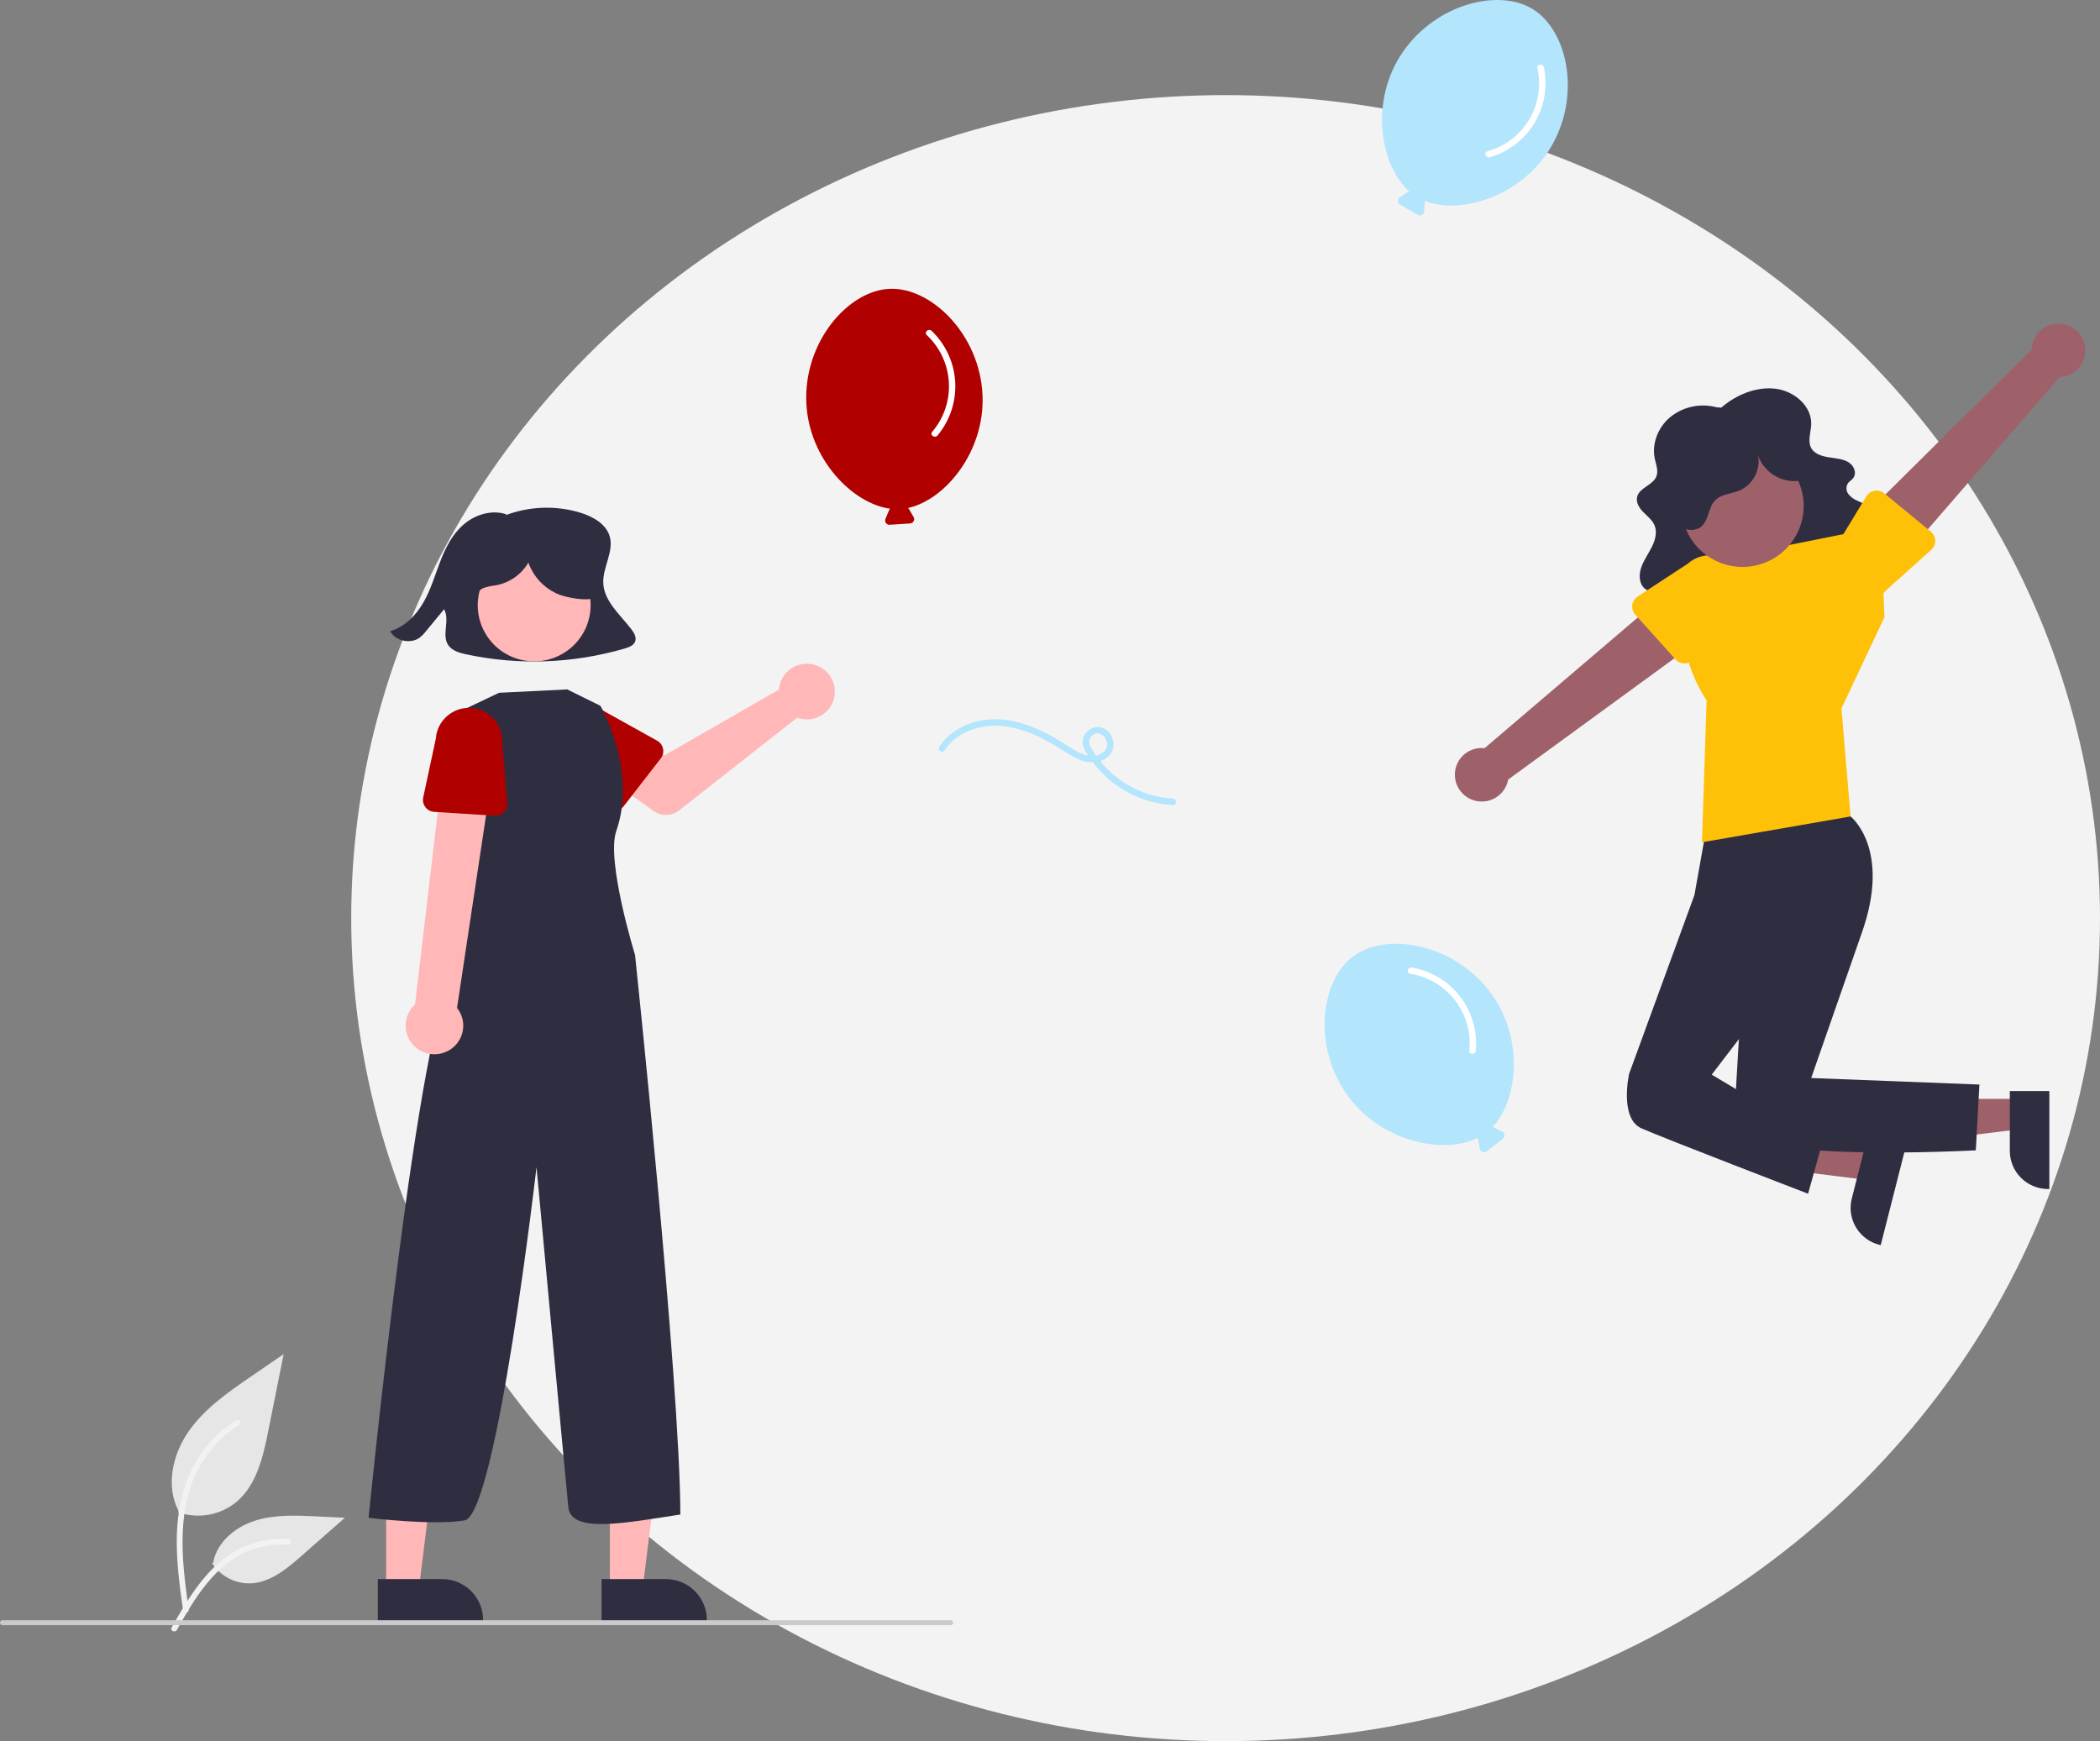<svg width="287" height="238" viewBox="0 0 287 238" fill="none" xmlns="http://www.w3.org/2000/svg">
<rect x="0" y="0" width="287" height="238" fill="#808080" stroke="none"/>
<ellipse cx="167.5" cy="125.5" rx="119.5" ry="112.5" fill="#F3F3F3"/>
<g clip-path="url(#clip0_212_2)">
<path d="M86.267 85.986C84.742 84.018 82.587 82.197 82.45 79.769C82.325 77.542 83.993 75.331 83.289 73.201C82.748 71.562 80.964 70.574 79.221 70.051C75.883 69.063 72.311 69.2 69.06 70.44L69.236 70.316C67.251 69.612 64.932 70.339 63.37 71.685C61.809 73.031 60.881 74.896 60.161 76.766C59.441 78.635 58.883 80.573 57.882 82.326C56.882 84.079 55.35 85.673 53.328 86.278C54.005 87.622 56.12 88.083 57.361 87.157C57.678 86.901 57.963 86.608 58.209 86.284C59.037 85.282 59.864 84.28 60.692 83.278C61.543 84.786 60.271 86.867 61.318 88.263C61.857 88.983 62.843 89.256 63.758 89.452C70.912 90.972 78.333 90.698 85.355 88.654C85.919 88.489 86.542 88.261 86.776 87.752C87.046 87.165 86.668 86.503 86.267 85.986Z" fill="#2F2E41"/>
<path d="M106.552 93.665C106.507 93.86 106.478 94.059 106.465 94.259L90.828 103.241L87.028 101.063L82.976 106.344L89.328 110.852C89.841 111.216 90.459 111.405 91.089 111.389C91.719 111.374 92.327 111.156 92.822 110.767L108.946 98.101C109.673 98.37 110.466 98.411 111.217 98.22C111.969 98.028 112.645 97.614 113.154 97.031C113.664 96.448 113.983 95.725 114.069 94.957C114.156 94.189 114.005 93.414 113.638 92.733C113.271 92.052 112.704 91.499 112.014 91.147C111.323 90.795 110.541 90.66 109.772 90.762C109.003 90.863 108.283 91.195 107.707 91.713C107.132 92.232 106.729 92.912 106.552 93.665H106.552Z" fill="#FFB7B7"/>
<path d="M90.305 103.667L85.252 110.188C85.108 110.374 84.926 110.526 84.717 110.635C84.509 110.745 84.28 110.808 84.045 110.82C83.809 110.833 83.575 110.795 83.355 110.71C83.136 110.624 82.939 110.492 82.775 110.323L77.054 104.408C76.105 103.67 75.488 102.587 75.339 101.397C75.19 100.207 75.521 99.007 76.259 98.059C76.998 97.112 78.084 96.495 79.278 96.344C80.473 96.192 81.68 96.519 82.633 97.252L89.808 101.247C90.014 101.361 90.192 101.519 90.331 101.708C90.47 101.897 90.566 102.114 90.614 102.343C90.661 102.573 90.657 102.81 90.604 103.038C90.551 103.267 90.449 103.481 90.305 103.667H90.305Z" fill="#B00000"/>
<path d="M83.35 217.3L87.813 217.3L89.936 200.161L83.349 200.161L83.35 217.3Z" fill="#FFB7B7"/>
<path d="M82.212 215.849L91 215.849H91.001C92.486 215.849 93.911 216.437 94.961 217.483C96.011 218.528 96.601 219.947 96.602 221.426V221.607L82.212 221.607L82.212 215.849Z" fill="#2F2E41"/>
<path d="M52.774 217.3L57.237 217.3L59.359 200.161L52.773 200.161L52.774 217.3Z" fill="#FFB7B7"/>
<path d="M51.636 215.849L60.424 215.849H60.425C61.91 215.849 63.334 216.437 64.385 217.483C65.435 218.528 66.025 219.947 66.025 221.426V221.607L51.636 221.607L51.636 215.849Z" fill="#2F2E41"/>
<path d="M80.67 83.563C81.135 79.347 78.08 75.554 73.846 75.091C69.612 74.629 65.802 77.671 65.338 81.887C64.873 86.103 67.928 89.896 72.162 90.358C76.397 90.821 80.206 87.779 80.67 83.563Z" fill="#FFB7B7"/>
<path d="M77.517 94.237L82.06 96.478C82.06 96.478 87.137 105.263 84.225 113.599C82.811 117.646 86.792 130.548 86.792 130.548C86.792 130.548 92.961 188.987 92.98 207.023C85.317 208.196 78.037 209.646 77.673 206.021C77.309 202.397 73.324 159.543 73.324 159.543C73.324 159.543 67.845 207.109 63.477 207.833C59.109 208.558 50.373 207.471 50.373 207.471C50.373 207.471 57.308 137.797 62.04 133.447L62.768 129.823L62.749 97.289L68.201 94.698L77.517 94.237Z" fill="#2F2E41"/>
<path d="M61.263 143.627C61.766 143.356 62.203 142.979 62.543 142.521C62.884 142.064 63.119 141.538 63.233 140.98C63.348 140.423 63.338 139.847 63.204 139.293C63.071 138.74 62.817 138.222 62.461 137.777L67.745 102.707L60.841 102.377L56.722 137.302C56.011 137.947 55.562 138.83 55.46 139.783C55.358 140.736 55.611 141.693 56.171 142.473C56.731 143.252 57.558 143.8 58.497 144.013C59.435 144.226 60.419 144.088 61.263 143.627Z" fill="#FFB7B7"/>
<path d="M67.595 111.494L59.339 110.975C59.104 110.96 58.875 110.895 58.667 110.784C58.46 110.673 58.279 110.519 58.137 110.333C57.994 110.146 57.894 109.931 57.843 109.702C57.792 109.473 57.791 109.236 57.84 109.007L59.56 100.975C59.643 99.779 60.198 98.664 61.105 97.875C62.012 97.086 63.197 96.687 64.398 96.766C65.6 96.845 66.722 97.395 67.516 98.296C68.311 99.198 68.715 100.376 68.638 101.573L69.33 109.729C69.35 109.963 69.319 110.198 69.239 110.418C69.16 110.639 69.033 110.84 68.868 111.007C68.704 111.175 68.505 111.305 68.285 111.389C68.065 111.473 67.83 111.509 67.595 111.494H67.595Z" fill="#B00000"/>
<path d="M81.087 77.733C80.786 76.376 79.81 75.251 78.686 74.427C76.832 73.069 74.559 72.402 72.261 72.541C69.964 72.68 67.789 73.617 66.114 75.188C65.178 76.011 64.504 77.088 64.173 78.287C64.015 78.886 64.006 79.515 64.148 80.118C64.29 80.721 64.578 81.28 64.986 81.748L65.14 81.844C65.001 81.254 65.461 80.664 66.011 80.404C66.583 80.195 67.18 80.061 67.787 80.007C68.705 79.834 69.575 79.468 70.338 78.931C71.102 78.395 71.74 77.701 72.212 76.898C72.561 77.887 73.118 78.79 73.847 79.546C74.576 80.302 75.459 80.894 76.437 81.282C77.456 81.679 80.256 82.225 81.226 81.721C82.464 81.078 81.388 79.091 81.087 77.733Z" fill="#2F2E41"/>
<path d="M24.339 206.713C25.674 207.18 27.107 207.297 28.5 207.053C29.893 206.808 31.199 206.211 32.293 205.318C35.079 202.99 35.952 199.155 36.663 195.604L38.765 185.099L34.364 188.116C31.199 190.286 27.963 192.525 25.772 195.668C23.581 198.811 22.625 203.101 24.385 206.502" fill="#E6E6E6"/>
<path d="M25.019 220.163C24.465 216.144 23.895 212.074 24.284 208.013C24.63 204.406 25.735 200.884 27.985 197.995C29.179 196.465 30.632 195.153 32.279 194.12C32.708 193.85 33.103 194.528 32.676 194.797C29.826 196.59 27.622 199.237 26.382 202.358C25.011 205.828 24.791 209.611 25.027 213.298C25.17 215.527 25.473 217.742 25.778 219.954C25.802 220.054 25.787 220.159 25.736 220.249C25.685 220.338 25.601 220.405 25.503 220.436C25.402 220.463 25.295 220.449 25.204 220.398C25.114 220.347 25.047 220.262 25.019 220.162L25.019 220.163Z" fill="#F2F2F2"/>
<path d="M29.006 213.715C29.578 214.581 30.364 215.286 31.29 215.762C32.215 216.238 33.248 216.468 34.289 216.431C36.964 216.305 39.193 214.446 41.2 212.682L47.136 207.463L43.207 207.276C40.382 207.141 37.483 207.014 34.792 207.883C32.101 208.752 29.62 210.839 29.128 213.612" fill="#E6E6E6"/>
<path d="M23.453 222.472C26.12 217.774 29.213 212.553 34.74 210.884C36.276 210.422 37.887 210.256 39.486 210.396C39.991 210.439 39.865 211.213 39.362 211.17C36.681 210.948 34.006 211.653 31.786 213.165C29.65 214.613 27.987 216.626 26.579 218.76C25.717 220.068 24.944 221.431 24.172 222.792C23.925 223.227 23.203 222.912 23.453 222.472Z" fill="#F2F2F2"/>
<path d="M203.652 135.616C198.648 128.948 189.489 127.339 184.938 130.725C180.387 134.111 179.341 143.313 184.346 149.981C188.977 156.153 197.369 157.836 201.991 155.524C201.976 155.596 201.975 155.67 201.989 155.743L202.249 157.026C202.269 157.123 202.314 157.214 202.379 157.29C202.444 157.366 202.528 157.424 202.622 157.458C202.716 157.493 202.817 157.503 202.916 157.488C203.015 157.472 203.108 157.432 203.187 157.371L205.394 155.654C205.473 155.593 205.535 155.512 205.574 155.42C205.613 155.328 205.627 155.228 205.616 155.129C205.605 155.03 205.569 154.935 205.511 154.854C205.453 154.772 205.375 154.707 205.285 154.664L204.098 154.102C204.056 154.083 204.012 154.07 203.967 154.061C207.53 150.311 208.294 141.801 203.652 135.616Z" fill="#B3E5FC"/>
<path d="M192.706 133.099C195.154 133.486 197.359 134.794 198.866 136.753C200.373 138.712 201.067 141.173 200.806 143.627C200.752 144.189 201.634 144.185 201.687 143.627C201.94 140.982 201.178 138.339 199.556 136.23C197.934 134.12 195.571 132.699 192.94 132.252C192.385 132.158 192.147 133.004 192.706 133.099Z" fill="white"/>
<path d="M211.808 20.357C216.183 13.264 214.302 4.195 209.461 1.235C204.62 -1.726 195.646 0.705 191.271 7.798C187.222 14.364 188.75 22.75 192.615 26.173C192.542 26.186 192.473 26.213 192.41 26.252L191.309 26.967C191.225 27.021 191.156 27.096 191.11 27.184C191.063 27.273 191.04 27.371 191.042 27.471C191.045 27.571 191.073 27.668 191.124 27.754C191.174 27.84 191.247 27.912 191.333 27.962L193.75 29.37C193.837 29.42 193.935 29.448 194.035 29.45C194.135 29.452 194.234 29.429 194.323 29.382C194.411 29.335 194.486 29.267 194.541 29.183C194.595 29.099 194.627 29.003 194.634 28.903L194.72 27.597C194.722 27.552 194.718 27.506 194.71 27.461C199.526 29.373 207.75 26.937 211.808 20.357Z" fill="#B3E5FC"/>
<path d="M210.115 9.299C210.658 11.707 210.251 14.231 208.98 16.349C207.708 18.467 205.668 20.018 203.281 20.682C202.736 20.84 203.065 21.655 203.606 21.498C206.168 20.755 208.353 19.074 209.723 16.794C211.092 14.514 211.546 11.802 210.992 9.203C210.874 8.655 209.997 8.747 210.115 9.299Z" fill="white"/>
<path d="M134.277 54.011C133.911 45.696 127.251 39.232 121.575 39.479C115.899 39.727 109.833 46.746 110.199 55.062C110.537 62.759 116.521 68.854 121.649 69.534C121.596 69.585 121.553 69.646 121.523 69.713L121.013 70.92C120.974 71.012 120.959 71.112 120.97 71.211C120.981 71.31 121.018 71.405 121.076 71.486C121.134 71.568 121.212 71.633 121.303 71.676C121.393 71.718 121.493 71.737 121.593 71.731L124.387 71.549C124.487 71.543 124.584 71.511 124.668 71.457C124.752 71.403 124.821 71.328 124.868 71.24C124.915 71.152 124.939 71.053 124.937 70.953C124.935 70.853 124.907 70.756 124.857 70.67L124.193 69.54C124.169 69.501 124.141 69.465 124.109 69.433C129.174 68.33 134.616 61.726 134.277 54.011Z" fill="#B00000"/>
<path d="M126.654 45.795C128.458 47.487 129.541 49.805 129.679 52.269C129.817 54.733 128.999 57.155 127.395 59.037C127.033 59.471 127.764 59.963 128.124 59.531C129.828 57.486 130.693 54.876 130.545 52.223C130.397 49.57 129.247 47.071 127.326 45.227C126.92 44.838 126.245 45.404 126.654 45.795Z" fill="white"/>
<path d="M160.302 109.178C158.114 109.041 155.99 108.389 154.104 107.277C152.218 106.164 150.623 104.623 149.451 102.778C149.122 102.255 148.694 101.681 148.921 101.037C149 100.79 149.161 100.578 149.378 100.434C149.594 100.29 149.853 100.223 150.112 100.245C150.783 100.326 151.215 100.979 151.298 101.605C151.392 102.315 150.889 102.872 150.268 103.136C148.75 103.78 147.219 102.784 145.983 101.99C143.167 100.178 140.069 98.54 136.657 98.334C133.499 98.143 130.113 99.376 128.357 102.102C128.05 102.579 128.813 103.02 129.118 102.545C130.86 99.841 134.381 98.87 137.443 99.288C139.267 99.575 141.029 100.17 142.652 101.049C143.493 101.484 144.309 101.966 145.109 102.472C145.87 103.001 146.676 103.461 147.519 103.848C148.924 104.423 150.785 104.378 151.766 103.055C152.682 101.82 151.974 99.764 150.443 99.417C150.107 99.351 149.759 99.369 149.432 99.47C149.105 99.57 148.808 99.75 148.568 99.993C148.327 100.236 148.151 100.535 148.055 100.862C147.96 101.19 147.947 101.536 148.018 101.869C148.171 102.596 148.721 103.308 149.146 103.902C150.425 105.693 152.091 107.176 154.022 108.241C155.952 109.306 158.098 109.926 160.302 110.056C160.869 110.084 160.867 109.206 160.302 109.178L160.302 109.178Z" fill="#B3E5FC"/>
<path d="M235.233 55.725C237.242 53.985 239.988 52.815 242.637 53.136C245.286 53.456 247.636 55.554 247.529 58.038C247.481 59.164 246.985 60.4 247.592 61.349C248.06 62.079 249.037 62.369 249.955 62.512C250.873 62.654 251.85 62.715 252.619 63.178C253.387 63.642 253.824 64.695 253.235 65.395C253.041 65.626 252.762 65.789 252.577 66.026C252.425 66.245 252.344 66.505 252.348 66.771C252.351 67.037 252.437 67.295 252.595 67.51C252.929 67.937 253.373 68.266 253.88 68.463C254.917 68.937 256.25 69.438 256.286 70.525C256.268 70.822 256.179 71.112 256.025 71.368C255.872 71.624 255.658 71.84 255.403 71.997C254.875 72.328 254.3 72.578 253.697 72.739L229.418 80.543C228.627 80.835 227.801 81.024 226.96 81.103C226.552 81.144 226.141 81.1 225.75 80.975C225.36 80.851 225 80.647 224.692 80.377C223.973 79.647 223.972 78.494 224.318 77.52C224.663 76.546 225.299 75.674 225.762 74.737C226.225 73.801 226.511 72.717 226.114 71.793C225.796 71.053 225.096 70.536 224.529 69.944C223.963 69.351 223.499 68.541 223.785 67.764C224.189 66.669 225.811 66.292 226.324 65.233C226.712 64.433 226.336 63.55 226.156 62.715C225.722 60.704 226.553 58.45 228.254 57.025C229.123 56.316 230.149 55.823 231.247 55.587C232.345 55.351 233.484 55.378 234.57 55.666L235.233 55.725Z" fill="#2F2E41"/>
<path d="M276.036 150.202V154.354L259.951 156.33L259.952 150.201L276.036 150.202Z" fill="#9E616A"/>
<path d="M280.079 149.143L280.078 162.531H279.908C278.52 162.531 277.189 161.982 276.208 161.005C275.226 160.028 274.675 158.702 274.675 157.32V157.32L274.675 149.143L280.079 149.143Z" fill="#2F2E41"/>
<path d="M256.152 157.265L255.128 161.29L239.048 159.273L240.56 153.333L256.152 157.265Z" fill="#9E616A"/>
<path d="M260.332 157.226L257.03 170.205L256.866 170.164C255.52 169.824 254.365 168.967 253.654 167.78C252.944 166.592 252.736 165.173 253.077 163.833L253.077 163.832L255.093 155.905L260.332 157.226Z" fill="#2F2E41"/>
<path d="M252.045 110.7L252.914 111.601C252.914 111.601 258.581 116.026 254.388 127.682L247.529 147.356L270.519 148.249L270.027 157.239C270.027 157.239 236.686 159.086 236.978 153.615C237.269 148.144 238.5 127.886 238.5 127.886L231.573 122.347L233.243 112.979L252.045 110.7Z" fill="#2F2E41"/>
<path d="M234.236 119.628L231.573 122.347L222.643 146.789C222.643 146.789 221.283 152.885 224.344 154.24C227.405 155.595 247.103 163.173 247.103 163.173L249.115 155.965L233.937 146.894L241.011 137.644L242.076 123.065L234.236 119.628Z" fill="#2F2E41"/>
<path d="M234.378 76.511L257.044 71.998L257.537 84.38L251.666 96.841L252.914 111.601L232.6 115.134L233.236 95.726C233.236 95.726 227.781 88.063 230.995 80.34L234.378 76.511Z" fill="#FFC107"/>
<path d="M284.92 47.138C285.034 47.657 285.031 48.196 284.913 48.714C284.795 49.233 284.565 49.72 284.237 50.14C283.91 50.561 283.494 50.904 283.019 51.148C282.544 51.391 282.021 51.527 281.487 51.547L259.752 76.643L254.698 70.537L277.653 47.788C277.678 46.893 278.033 46.038 278.649 45.386C279.265 44.733 280.1 44.329 280.996 44.249C281.892 44.169 282.786 44.418 283.509 44.951C284.232 45.483 284.734 46.261 284.92 47.138Z" fill="#9E616A"/>
<path d="M264.484 73.905C264.489 74.139 264.444 74.372 264.35 74.587C264.257 74.802 264.118 74.995 263.943 75.151L257.831 80.63C257.064 81.554 255.96 82.138 254.761 82.254C253.562 82.369 252.366 82.006 251.435 81.245C250.504 80.484 249.914 79.386 249.795 78.193C249.676 76.999 250.037 75.808 250.798 74.879L255.064 67.847C255.186 67.647 255.35 67.475 255.545 67.343C255.739 67.211 255.96 67.122 256.192 67.083C256.424 67.043 256.662 67.055 256.89 67.115C257.117 67.175 257.329 67.284 257.51 67.433L263.89 72.682C264.071 72.831 264.218 73.017 264.321 73.229C264.424 73.44 264.479 73.67 264.484 73.905Z" fill="#FFC107"/>
<path d="M198.838 106.115C198.804 105.584 198.887 105.052 199.082 104.557C199.277 104.062 199.578 103.615 199.965 103.248C200.352 102.881 200.815 102.604 201.321 102.434C201.828 102.265 202.365 102.208 202.896 102.268L228.167 80.704L232.243 87.496L206.121 106.557C205.961 107.439 205.481 108.231 204.774 108.784C204.066 109.337 203.18 109.612 202.282 109.557C201.384 109.503 200.538 109.122 199.903 108.488C199.268 107.853 198.889 107.009 198.838 106.115V106.115Z" fill="#9E616A"/>
<path d="M223.076 82.704C223.106 82.472 223.186 82.248 223.311 82.049C223.436 81.851 223.602 81.681 223.799 81.552L230.667 77.049C231.565 76.249 232.745 75.837 233.947 75.902C235.15 75.967 236.278 76.504 237.084 77.396C237.889 78.288 238.307 79.461 238.245 80.659C238.183 81.857 237.647 82.981 236.753 83.786L231.476 90.1C231.325 90.28 231.138 90.426 230.925 90.527C230.713 90.629 230.481 90.683 230.246 90.688C230.01 90.692 229.777 90.645 229.561 90.552C229.345 90.458 229.152 90.319 228.995 90.144L223.479 84.002C223.322 83.827 223.205 83.621 223.135 83.397C223.066 83.173 223.045 82.936 223.076 82.704Z" fill="#FFC107"/>
<path d="M240.461 77.167C244.895 75.894 247.452 71.284 246.174 66.869C244.895 62.455 240.265 59.908 235.832 61.181C231.398 62.454 228.841 67.065 230.119 71.479C231.397 75.893 236.028 78.44 240.461 77.167Z" fill="#9E616A"/>
<path d="M246.029 65.68C243.436 66.205 240.601 64.288 240.135 61.693C240.465 62.723 240.404 63.838 239.963 64.825C239.521 65.813 238.731 66.604 237.742 67.049C236.616 67.511 235.24 67.527 234.397 68.401C233.463 69.37 233.559 71.044 232.553 71.939C231.581 72.802 229.935 72.478 229.054 71.522C228.173 70.566 227.922 69.185 227.946 67.888C227.981 66.038 228.496 64.229 229.442 62.636C230.387 61.043 231.73 59.721 233.341 58.798C234.951 57.876 236.774 57.383 238.632 57.37C240.49 57.356 242.32 57.822 243.944 58.721C245.319 59.483 246.56 60.6 247.131 62.06C247.702 63.52 247.475 65.347 246.318 66.409L246.029 65.68Z" fill="#2F2E41"/>
<path d="M129.937 222.148H0.34C0.25 222.148 0.163 222.112 0.1 222.048C0.036 221.985 0 221.899 0 221.809C0 221.719 0.036 221.633 0.1 221.569C0.163 221.506 0.25 221.47 0.34 221.47H129.937C130.028 221.47 130.114 221.506 130.178 221.569C130.242 221.633 130.278 221.719 130.278 221.809C130.278 221.899 130.242 221.985 130.178 222.048C130.114 222.112 130.028 222.148 129.937 222.148Z" fill="#CACACA"/>
</g>
<defs>
<clipPath id="clip0_212_2">
<rect width="285" height="223" fill="white"/>
</clipPath>
</defs>
</svg>
